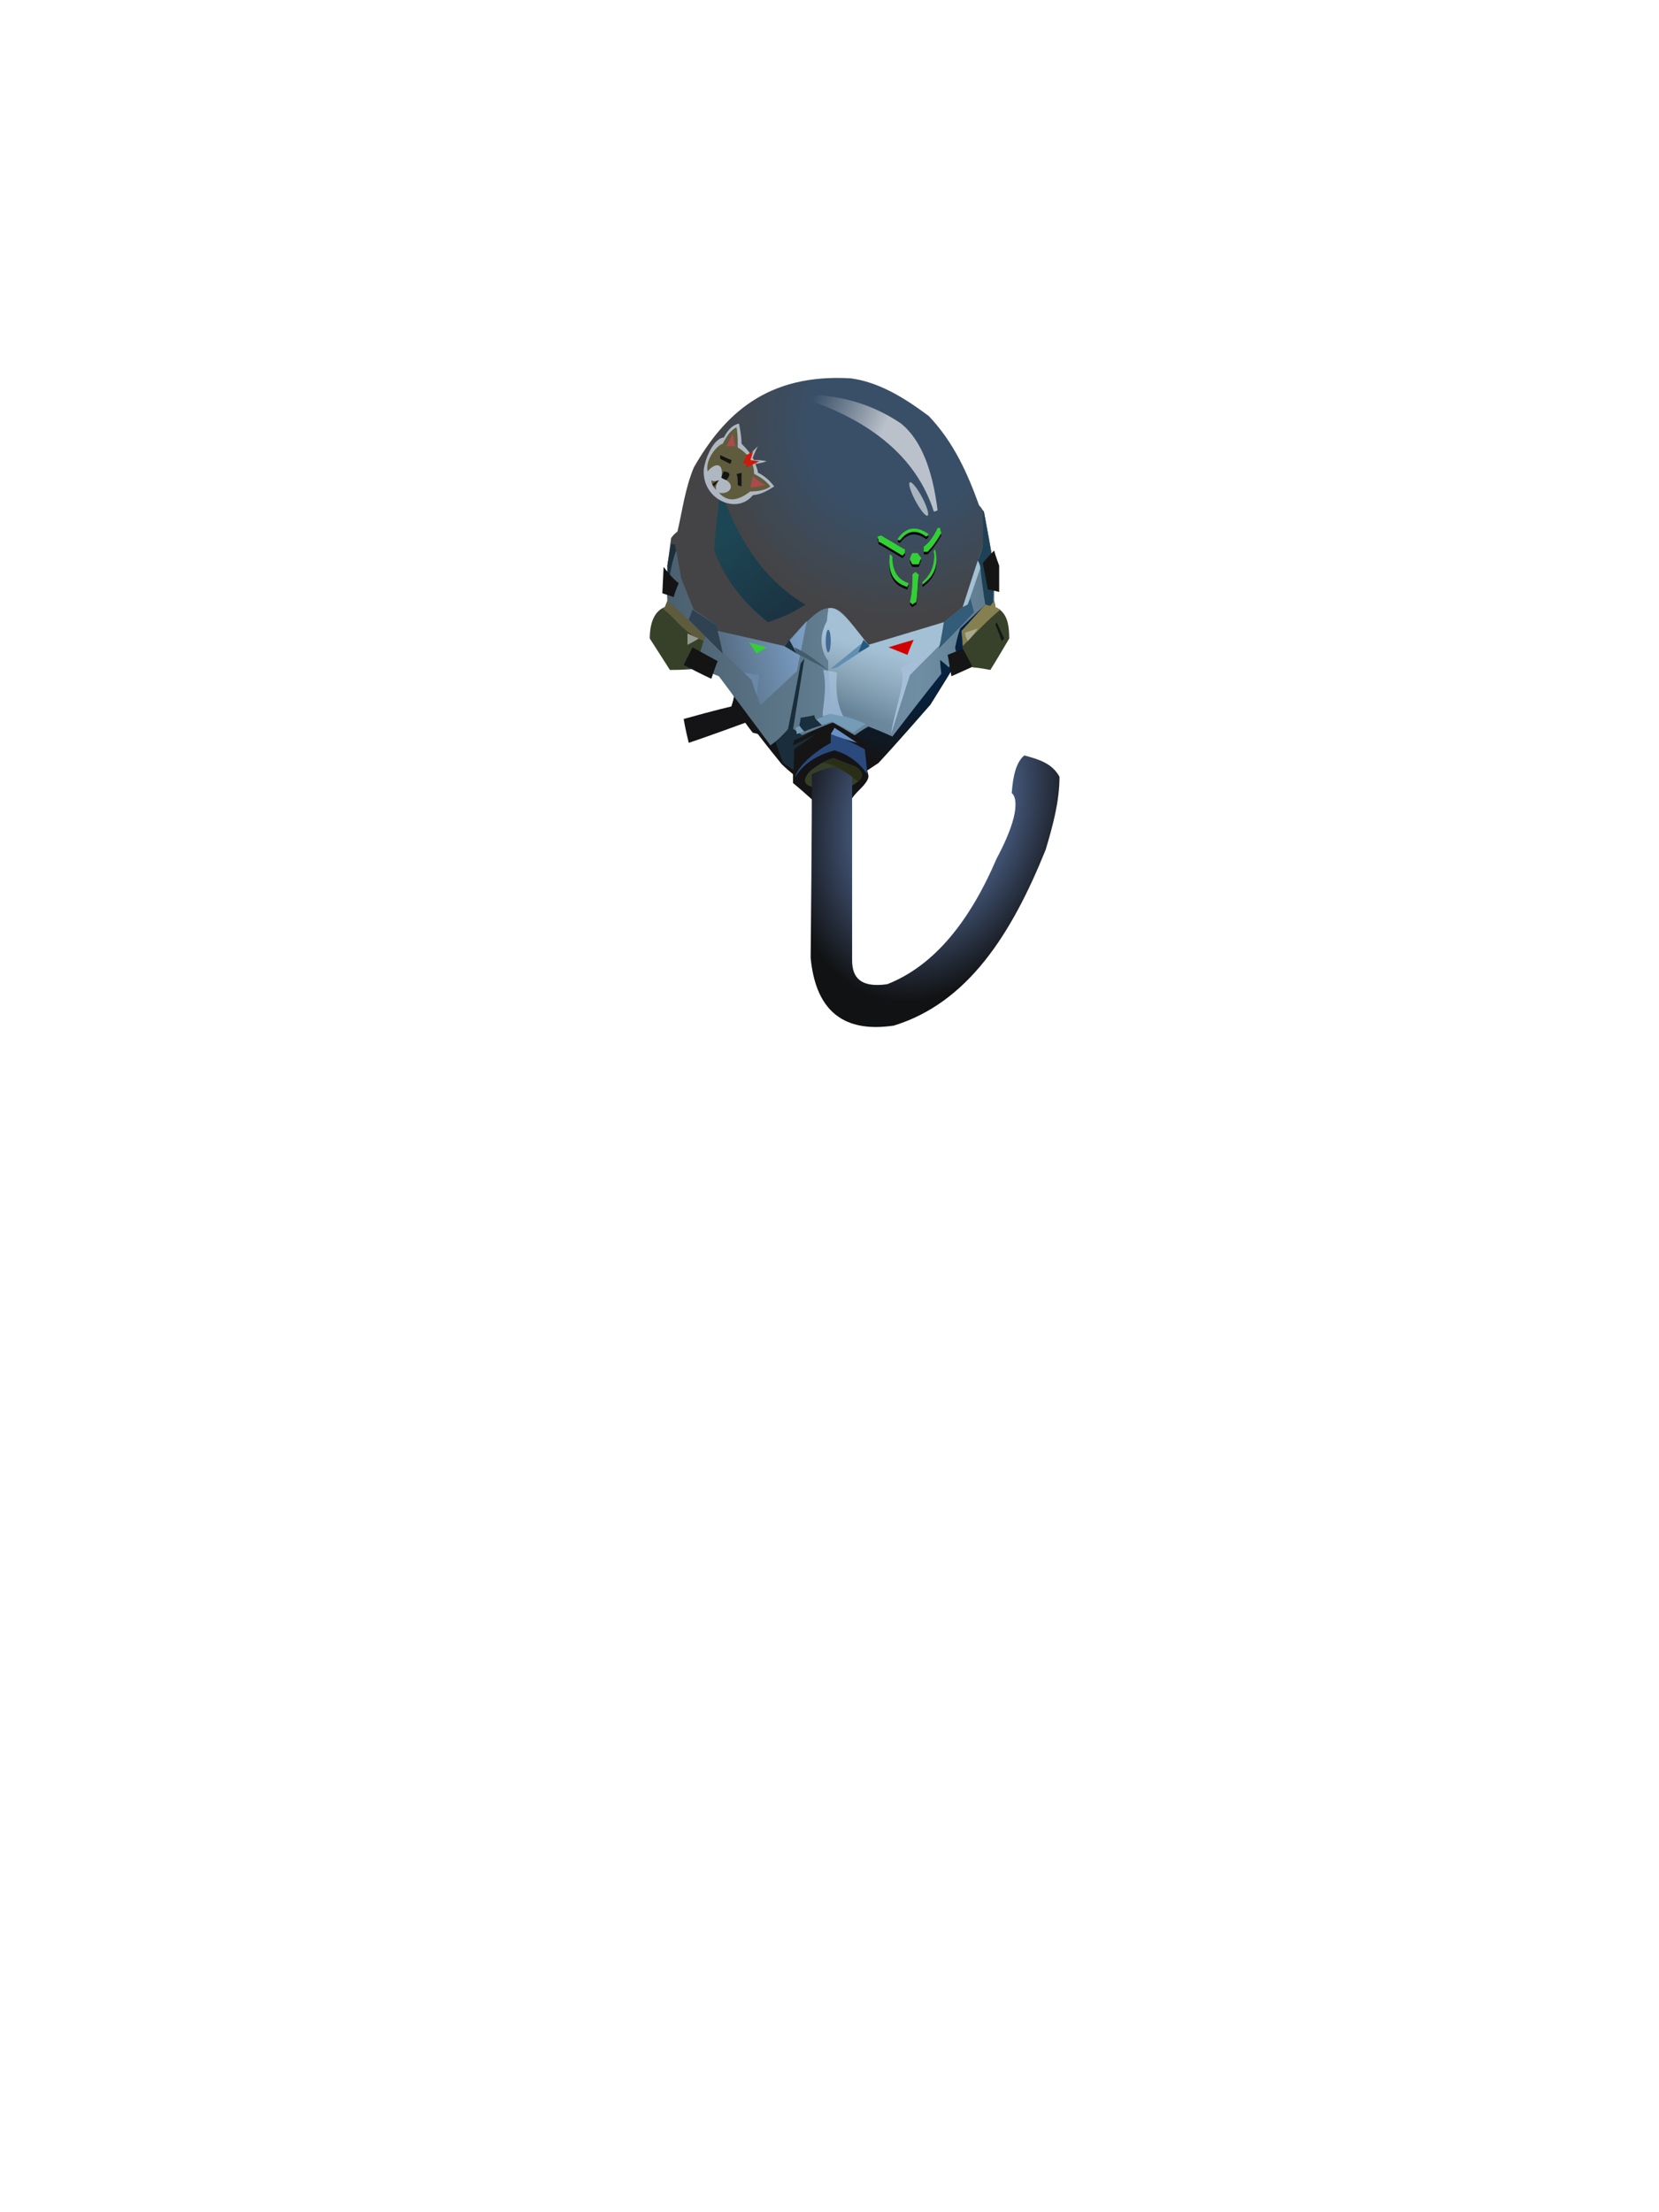 <?xml version="1.0" encoding="UTF-8"?><svg width="1320px" height="1760px" viewBox="0 0 1320 1760" version="1.1" xmlns="http://www.w3.org/2000/svg" xmlns:xlink="http://www.w3.org/1999/xlink"><defs><radialGradient cx="69%" cy="16%" r="58%" id="id-67092" fx="69%" fy="16%" gradientTransform=" translate(0.695,0.162) scale(1,0.999) rotate(115) translate(-0.695,-0.162)"><stop stop-color="#062240" offset="0%"></stop><stop stop-color="#062240" offset="46%"></stop><stop stop-color="#141416" offset="100%"></stop></radialGradient><radialGradient cx="69%" cy="16%" r="65%" id="id-67093" fx="69%" fy="16%" gradientTransform=" translate(0.695,0.162) scale(0.640,1) rotate(126) translate(-0.695,-0.162)"><stop stop-color="#062240" offset="0%"></stop><stop stop-color="#062240" offset="46%"></stop><stop stop-color="#141416" offset="100%"></stop></radialGradient><linearGradient x1="100%" y1="50%" x2="0%" y2="50%" id="id-67094"><stop stop-color="#5E7A8D" offset="0%"></stop><stop stop-color="#6F8EA4" offset="23%"></stop><stop stop-color="#4B606F" offset="100%"></stop></linearGradient><linearGradient x1="96%" y1="34%" x2="13%" y2="53%" id="id-67095"><stop stop-color="#7A9DC2" offset="0%"></stop><stop stop-color="#587087" offset="100%"></stop></linearGradient><linearGradient x1="20%" y1="47%" x2="10%" y2="85%" id="id-67096"><stop stop-color="#A4C0D4" offset="0%"></stop><stop stop-color="#B1C8D8" offset="100%" stop-opacity="0"></stop></linearGradient><linearGradient x1="29%" y1="25%" x2="65%" y2="93%" id="id-67097"><stop stop-color="#0D4759" offset="0%"></stop><stop stop-color="#0A2E42" offset="100%"></stop></linearGradient><linearGradient x1="61%" y1="37%" x2="9%" y2="18%" id="id-67098"><stop stop-color="#BAC1CA" offset="0%"></stop><stop stop-color="#B2BBC4" offset="100%" stop-opacity="0"></stop></linearGradient><filter width="158%" height="148%" x="-29%" y="-21%" id="id-67099" filterUnits="objectBoundingBox"><feMorphology result="id-67100" in="SourceAlpha" operator="dilate" radius="0.500"></feMorphology><feOffset result="id-67101" in="SourceAlpha" dx="0" dy="2"></feOffset><feGaussianBlur result="id-67103" in="SourceAlpha" stdDeviation="4"></feGaussianBlur><feColorMatrix in="SourceAlpha" type="matrix" values="0 0 0 0 0.200 0 0 0 0 0.812 0 0 0 0 0.216 0 0 0 1 0"></feColorMatrix></filter><path d=" M 212,154 C 212,154 212,154 212,155 L 213,155 C 213,155 213,156 214,156 L 214,156 C 214,156 214,156 214,156 C 213,166 213,173 212,178 C 210,179 209,180 209,180 L 207,178 C 209,169 209,161 209,156 C 211,154 212,154 212,154 Z M 191,140 C 193,141 193,142 193,142 C 193,153 197,160 206,163 C 205,165 205,166 205,166 C 195,163 189,156 191,140 Z M 227,136 C 230,148 227,157 217,164 L 217,164 L 217,162 C 224,156 227,148 226,138 L 226,138 L 226,138 C 226,138 226,137 227,136 Z M 213,139 L 216,143 C 216,143 215,145 214,148 C 214,148 212,148 209,148 C 209,148 208,147 207,144 C 207,144 207,142 209,139 C 209,139 210,139 213,139 L 213,139 Z M 184,125 C 196,132 202,136 203,136 L 203,136 C 203,136 203,136 203,136 C 203,138 203,139 203,139 C 202,140 201,141 201,141 C 189,134 183,130 182,130 L 182,130 C 182,130 182,130 182,130 C 182,127 181,126 181,126 L 184,125 Z M 229,119 L 231,119 C 231,119 231,121 232,123 C 228,130 225,134 221,138 C 221,138 220,138 218,138 L 218,138 L 218,134 C 222,131 226,126 229,119 Z M 222,124 L 220,126 C 212,120 205,121 199,129 C 197,128 197,128 197,128 C 204,118 212,117 222,124 Z" id="id-67106"></path><path d=" M 212,154 C 212,154 212,154 212,155 L 213,155 C 213,155 213,156 214,156 L 214,156 C 214,156 214,156 214,156 C 213,166 213,173 212,178 C 210,179 209,180 209,180 L 207,178 C 209,169 209,161 209,156 C 211,154 212,154 212,154 Z M 191,140 C 193,141 193,142 193,142 C 193,153 197,160 206,163 C 205,165 205,166 205,166 C 195,163 189,156 191,140 Z M 227,136 C 230,148 227,157 217,164 L 217,164 L 217,162 C 224,156 227,148 226,138 L 226,138 L 226,138 C 226,138 226,137 227,136 Z M 213,139 L 216,143 C 216,143 215,145 214,148 C 214,148 212,148 209,148 C 209,148 208,147 207,144 C 207,144 207,142 209,139 C 209,139 210,139 213,139 L 213,139 Z M 184,125 C 196,132 202,136 203,136 L 203,136 C 203,136 203,136 203,136 C 203,138 203,139 203,139 C 202,140 201,141 201,141 C 189,134 183,130 182,130 L 182,130 C 182,130 182,130 182,130 C 182,127 181,126 181,126 L 184,125 Z M 229,119 L 231,119 C 231,119 231,121 232,123 C 228,130 225,134 221,138 C 221,138 220,138 218,138 L 218,138 L 218,134 C 222,131 226,126 229,119 Z M 222,124 L 220,126 C 212,120 205,121 199,129 C 197,128 197,128 197,128 C 204,118 212,117 222,124 Z" id="id-67106"></path><radialGradient cx="50%" cy="20%" r="78%" id="id-67108" fx="50%" fy="20%" gradientTransform=" translate(0.500,0.196) scale(1,0.917) rotate(108) scale(1,0.720) translate(-0.500,-0.196)"><stop stop-color="#45546F" offset="0%"></stop><stop stop-color="#566F9D" offset="36%"></stop><stop stop-color="#111213" offset="100%"></stop></radialGradient></defs><g transform=" translate(517,301)" id="id-67109"><path d=" M 65,261 C 67,255 67,253 67,253 C 35,200 19,174 19,174 C 15,157 14,149 14,149 C 16,134 17,127 17,127 C 20,123 22,122 22,122 C 26,105 28,88 35,71 C 59,29 93,-4 160,0 C 182,3 202,15 222,30 C 242,51 253,76 262,101 C 264,103 265,105 266,107 C 272,137 274,152 274,152 C 274,169 274,177 274,177 C 240,233 223,260 223,260 C 118,261 65,261 65,261 Z" fill="url(#id-67092)" opacity="0.796" id="id-67110"></path><path d=" M 114,322 C 114,317 114,315 114,315 C 108,310 105,307 105,307 C 92,291 86,283 86,283 C 83,282 82,282 82,282 C 78,277 76,274 76,274 C 46,285 31,290 31,290 C 28,278 27,271 27,271 C 52,264 65,261 65,261 C 67,255 67,253 67,253 C 56,234 48,222 44,215 C 38,205 77,215 162,245 C 237,200 274,177 274,177 C 240,233 223,260 223,260 C 196,291 182,306 182,306 C 176,310 173,312 173,312 C 174,315 174,317 174,317 C 173,323 165,328 161,334 L 129,335 C 119,326 114,322 114,322 Z" fill="url(#id-67093)" id="id-67110"></path><path d=" M 146,302 C 158,307 164,309 164,309 C 173,315 168,320 161,324 C 140,325 129,325 129,325 C 122,323 122,319 127,313 C 134,307 140,304 146,302 Z" fill="#353F28" id="id-67112"></path><path d=" M 166,321 C 155,313 146,306 137,306 L 146,302 L 164,309 C 170,313 170,317 166,321 Z" fill="#292F17" id="id-67113"></path><path d=" M 115,318 C 122,307 132,300 147,296 C 158,299 167,306 173,315 C 172,301 171,295 171,295 C 158,288 149,284 144,283 L 144,289 C 126,301 117,310 115,318 Z" fill="#2A497D" id="id-67114"></path><path d=" M 96,292 C 108,283 114,279 114,279 C 118,282 121,284 121,284 C 137,277 145,274 145,274 C 157,281 163,284 163,284 C 170,279 174,277 174,277 C 187,282 193,285 193,285 C 219,251 232,235 232,235 C 231,227 231,224 231,224 C 236,228 238,230 238,230 C 242,222 244,218 244,218 C 243,216 243,214 243,214 C 245,204 247,199 247,199 L 267,180 L 274,177 L 274,152 C 269,122 266,107 266,107 C 266,105 265,105 265,105 C 265,124 265,133 265,133 C 254,166 249,182 249,182 C 239,190 234,194 234,194 C 195,207 175,213 175,213 C 164,203 154,181 144,183 C 133,181 119,201 107,213 C 72,205 54,201 54,201 C 54,198 54,197 54,197 C 41,188 35,184 35,184 C 28,167 25,159 25,159 C 22,141 20,132 20,132 L 17,132 C 15,143 14,149 14,149 C 14,168 14,177 14,177 C 38,216 50,235 50,235 L 55,237 C 82,273 96,292 96,292 Z" fill="url(#id-67094)" id="id-67115"></path><path d=" M 16,232 C 30,232 36,231 36,231 L 44,205 C 24,186 14,177 14,177 C 13,180 12,182 12,182 C 4,185 0,194 0,207 C 11,224 16,232 16,232 Z" fill="#374129" id="id-67116"></path><path d=" M 27,228 C 42,236 49,239 49,239 C 52,230 54,225 54,225 L 34,214 C 29,224 27,228 27,228 Z" fill="#141415" id="id-67117"></path><path d=" M 44,205 C 43,207 43,209 43,209 C 26,202 21,191 10,183 L 12,182 L 14,177 C 34,195 44,205 44,205 Z" fill="#5F5C3D" id="id-67118"></path><path d=" M 30,212 C 36,209 39,207 39,207 L 30,203 C 30,209 30,212 30,212 Z" fill="#949990" id="id-67119"></path><path d=" M 81,240 L 88,260 C 88,260 117,233 117,233 L 125,193 L 107,213 C 72,205 54,201 54,201 L 59,219 L 81,240 Z" fill="url(#id-67095)" id="id-67120"></path><path d=" M 75,234 C 83,236 87,236 87,236 L 85,252 L 81,240 C 77,236 75,234 75,234 Z" fill="#6A89A8" id="id-67121"></path><path d=" M 85,219 C 81,213 79,210 79,210 L 93,214 C 88,217 85,219 85,219 Z" fill="#33CF37" id="id-67122"></path><path d=" M 58,219 L 31,192 L 34,184 L 54,197 L 54,201 C 57,213 58,219 58,219 Z" fill="#2E4251" id="id-67123"></path><path d=" M 111,208 L 117,219 L 107,213 C 110,210 111,208 111,208 Z" fill="#1A2E3B" id="id-67124"></path><path d=" M 115,214 C 116,217 117,219 117,219 L 142,232 C 134,226 126,219 115,214 Z" fill="#435C6C" id="id-67125"></path><path d=" M 115,312 C 109,308 106,306 106,306 C 102,295 100,289 100,289 C 107,283 110,279 110,279 C 117,244 120,227 120,227 C 122,224 123,223 123,223 C 117,260 114,279 114,279 C 119,282 121,284 121,284 L 137,280 C 122,301 115,312 115,312 Z" fill="#192D3A" id="id-67126"></path><path d=" M 116,278 C 117,282 117,283 117,283 C 136,276 145,273 145,273 C 157,279 162,282 162,282 C 168,277 172,275 172,275 C 163,271 154,268 144,267 C 125,274 116,278 116,278 Z" fill="#759CB6" id="id-67127"></path><path d=" M 123,281 C 120,278 119,276 119,276 C 120,272 120,270 120,270 C 127,269 131,268 131,268 C 131,270 132,271 132,271 L 137,276 C 127,279 123,281 123,281 Z" fill="#1A2F3E" id="id-67128"></path><path d=" M 138,269 C 136,267 142,249 138,232 C 145,233 149,234 149,234 C 148,245 148,257 154,269 L 144,267 C 140,268 138,269 138,269 Z" fill="#95B1CD" id="id-67129"></path><path d=" M 114,292 C 126,286 132,283 132,283 L 115,295 L 114,322 C 116,310 128,299 144,290 C 144,285 144,283 144,283 C 152,285 162,290 172,295 C 173,292 173,290 173,290 C 155,279 146,274 146,274 L 115,288 C 114,291 114,292 114,292 Z" fill="#151516" id="id-67130"></path><path d=" M 261,145 C 263,148 263,150 263,150 C 265,170 267,180 267,180 L 273,181 L 274,152 L 266,107 L 265,105 L 265,133 C 263,141 261,145 261,145 Z" fill="#1E4155" id="id-67131"></path><path d=" M 274,137 C 268,143 265,147 265,147 L 269,168 C 275,169 278,170 278,170 L 278,149 C 275,141 274,137 274,137 Z" fill="#151516" id="id-67132"></path><path d=" M 144,283 C 146,280 147,278 147,278 L 165,290 C 151,286 144,283 144,283 Z" fill="#6890C5" id="id-67133"></path><path d=" M 261,145 C 263,149 263,151 263,151 L 253,180 L 249,182 C 239,190 234,194 234,194 L 231,212 C 215,228 207,236 207,236 L 189,283 L 174,277 L 163,284 L 146,274 L 142,232 L 142,225 C 135,215 135,204 141,193 C 141,189 142,186 142,183 C 151,180 164,200 174,212 L 234,194 L 249,182 C 257,157 261,145 261,145 Z" fill="url(#id-67096)" id="id-67134"></path><ellipse cx="142" cy="209" fill="#426894" id="id-67135" rx="2" ry="9"></ellipse><path d=" M 210,208 C 196,212 190,214 190,214 L 205,220 C 208,212 210,208 210,208 Z" fill="#D20000" id="id-67136"></path><path d=" M 175,213 C 158,224 149,230 149,230 C 146,231 144,231 144,231 L 171,209 C 173,212 175,213 175,213 Z" fill="#608FB0" id="id-67137"></path><path d=" M 175,213 C 169,217 166,218 166,218 L 170,208 C 173,211 175,213 175,213 Z" fill="#22597D" id="id-67138"></path><path d=" M 192,283 C 194,266 206,236 199,231 C 215,222 223,217 223,217 L 224,218 L 207,236 C 197,267 192,283 192,283 Z" fill="#A6BED8" id="id-67139"></path><path d=" M 234,194 C 232,208 230,215 230,215 C 249,196 258,186 258,186 L 255,175 L 253,180 L 249,182 C 239,190 234,194 234,194 Z" fill="#325C77" id="id-67140"></path><path d=" M 240,237 C 238,225 237,220 237,220 C 249,215 255,213 255,213 L 260,228 C 247,234 240,237 240,237 Z" fill="#151516" id="id-67141"></path><path d=" M 271,232 C 261,230 257,230 257,230 C 252,220 249,215 249,215 L 248,201 L 267,180 L 274,181 C 274,178 274,177 274,177 C 275,180 275,182 275,182 C 284,186 286,195 286,207 C 276,224 271,232 271,232 Z" fill="#38422A" id="id-67142"></path><path d=" M 249,213 C 259,203 269,192 279,184 L 275,182 L 274,177 L 271,181 L 267,180 L 248,201 C 249,209 249,213 249,213 Z" fill="#857F51" id="id-67143"></path><path d=" M 253,209 C 251,205 250,202 252,202 L 261,199 C 256,206 253,209 253,209 Z" fill="#AAAA91" id="id-67144"></path><path d=" M 282,207 C 281,208 280,209 280,209 C 277,200 275,196 275,196 L 276,194 C 280,203 282,207 282,207 Z" fill="#141416" id="id-67145"></path><path d=" M 124,180 C 117,184 112,188 94,194 C 74,178 59,159 51,136 L 56,87 C 70,130 93,162 124,180 Z" fill="url(#id-67097)" opacity="0.706" id="id-67146"></path><path d=" M 17,132 C 19,132 20,132 20,132 L 21,137 C 16,150 15,163 14,177 L 14,149 L 17,132 Z" fill="#1B2F3C" id="id-67147"></path><path d=" M 23,163 C 20,170 19,174 19,174 C 13,172 10,171 10,171 L 11,150 C 14,154 18,159 23,163 Z" fill="#141415" id="id-67148"></path><ellipse transform=" translate(214,96) rotate(-28) translate(-214,-96)" cx="214" cy="96" fill="#AAB4BE" id="id-67135" rx="3" ry="15"></ellipse><path d=" M 229,105 C 227,106 226,106 226,106 C 212,62 174,31 113,13 C 143,12 172,17 200,36 C 216,49 225,73 229,105 Z" fill="url(#id-67098)" id="id-67150"></path><g id="id-67151"><use fill="#000000" fill-opacity="1" xlink:href="#id-67106" filter="url(#id-67099)"></use><use fill="#33CF37" xlink:href="#id-67106" fill-rule="evenodd"></use></g><path d=" M 129,315 C 135,312 141,310 147,309 C 152,311 157,314 161,317 C 161,414 161,463 161,463 C 161,477 168,485 189,482 C 227,467 255,431 276,382 C 300,337 288,330 288,330 C 289,315 292,305 298,300 C 309,303 320,306 326,317 C 326,336 321,355 315,375 C 288,442 253,497 194,515 C 166,519 133,514 128,461 C 129,364 129,315 129,315 Z" fill="url(#id-67108)" id="id-67155"></path><g transform=" translate(43,36)" id="id-67156"><path d=" M 56,50 C 51,53 47,56 39,57 C 26,73 -2,60 0,36 C 1,29 7,12 16,11 C 19,5 23,1 28,0 C 29,5 30,11 30,16 C 32,18 34,20 37,24 C 41,20 43,18 43,18 C 40,24 39,27 39,27 C 39,28 40,29 40,29 C 47,29 50,30 50,30 C 44,32 41,32 41,32 C 42,35 43,37 43,39 C 49,42 53,46 56,50 Z" fill="#AFB8C2" id="id-67157"></path><path d=" M 53,50 C 49,53 43,54 37,54 C 29,60 20,64 12,55 C 21,57 27,48 14,43 C 16,32 10,30 3,38 C 1,28 11,17 15,16 C 18,11 20,6 26,3 C 27,8 27,13 27,19 C 34,23 40,30 40,40 C 44,42 49,45 53,50 Z" fill="#5F5C3D" id="id-67158"></path><path d=" M 6,45 C 6,48 7,50 10,53 C 9,51 10,48 12,45 C 9,46 7,46 6,45 Z" fill="#5E5B3A" id="id-67159"></path><path d=" M 14,43 C 15,39 16,38 16,38 C 22,39 21,41 18,45 C 15,44 14,43 14,43 Z" fill="#141415" id="id-67160"></path><path d=" M 26,40 C 28,40 30,39 30,39 C 30,43 30,47 30,50 L 27,49 C 27,45 27,42 26,40 Z" fill="#141415" id="id-67161"></path><path d=" M 22,29 C 22,31 21,32 21,32 C 15,29 13,28 13,28 L 13,25 C 19,28 22,29 22,29 Z" fill="#141415" id="id-67162"></path><path d=" M 18,18 C 23,18 25,18 25,18 L 23,8 C 20,14 18,18 18,18 Z" fill="#AD494D" id="id-67163"></path><path d=" M 39,42 C 38,48 37,51 37,51 L 49,49 C 42,45 39,42 39,42 Z" fill="#AD494D" id="id-67164"></path><path d=" M 39,22 C 36,24 34,25 34,25 C 32,30 31,32 31,32 C 33,32 34,32 34,32 C 34,34 33,35 33,35 C 41,32 44,30 44,30 L 37,29 C 39,24 39,22 39,22 Z" fill="#CE1A0C" id="id-67165"></path><path d=" M 7,48 C 7,49 8,50 8,50 L 12,45 C 8,47 7,48 7,48 Z" fill="#151415" id="id-67166"></path></g></g></svg>